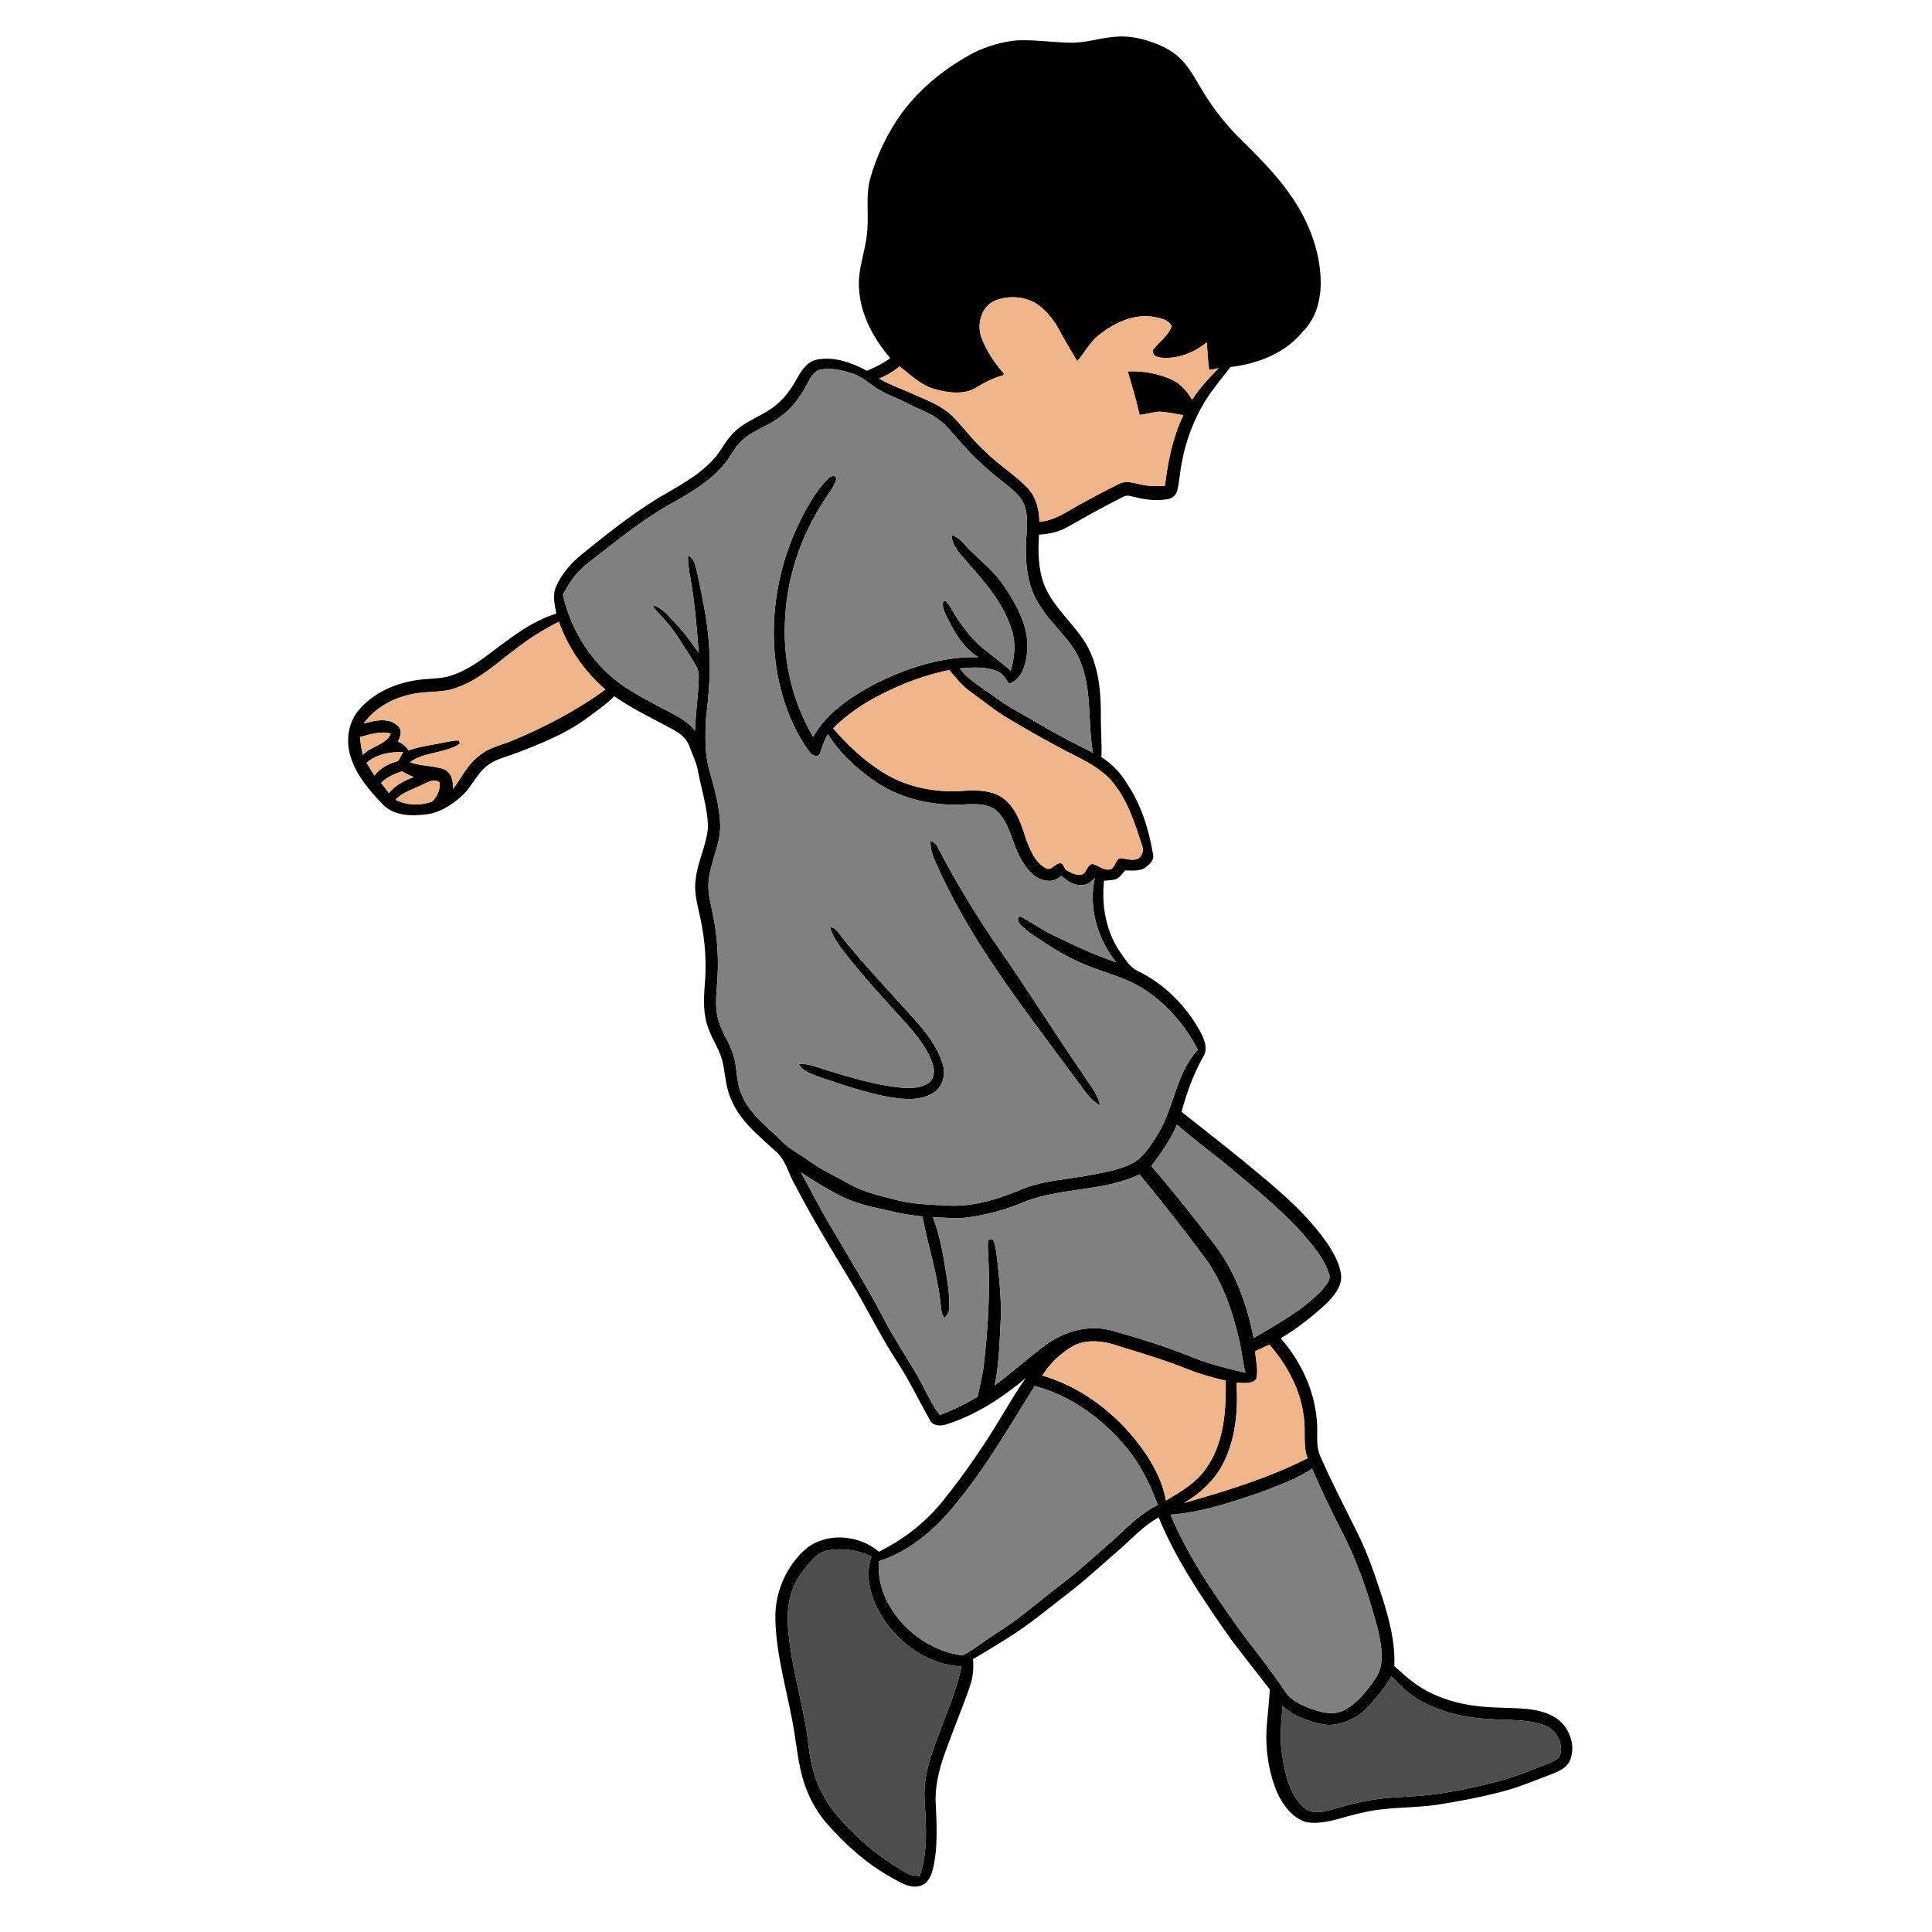 <?xml version="1.0" encoding="UTF-8" ?>
<!DOCTYPE svg PUBLIC "-//W3C//DTD SVG 1.1//EN" "http://www.w3.org/Graphics/SVG/1.1/DTD/svg11.dtd">
<svg width="1000pt" height="1000pt" viewBox="0 0 1000 1000" version="1.1" xmlns="http://www.w3.org/2000/svg">
    <g id="#020202ff">
        <path fill="#020202" opacity="1.00"
            d=" M 553.98 22.11 C 561.79 22.28 569.28 19.63 577.02 19.05 C 584.37 18.28 591.73 20.01 598.54 22.67 C 603.67 24.66 608.56 27.56 612.27 31.68 C 616.68 36.54 619.55 42.51 623.06 48.01 C 628.49 56.94 635.07 65.16 642.54 72.48 C 651.13 80.93 659.72 89.48 666.77 99.30 C 676.48 112.54 683.14 128.46 683.59 145.02 C 683.84 154.50 681.39 164.60 674.47 171.46 C 665.41 182.79 650.95 188.36 636.88 189.96 C 632.41 195.79 627.65 201.42 623.73 207.64 C 617.90 217.29 613.82 227.99 611.76 239.08 C 610.71 243.90 610.54 248.88 609.41 253.69 C 608.92 256.03 606.98 257.92 604.62 258.31 C 599.02 259.37 593.22 258.76 587.74 257.34 C 585.62 256.96 583.29 255.90 581.28 257.20 C 571.58 262.04 562.12 267.37 552.67 272.69 C 548.15 275.33 542.97 276.43 537.79 276.72 C 537.22 285.38 537.34 294.35 540.41 302.58 C 545.15 314.34 555.46 322.38 561.97 333.00 C 568.58 344.11 569.84 357.38 569.81 370.05 C 569.69 377.33 570.41 384.59 570.09 391.87 C 575.51 395.35 580.09 400.04 583.35 405.61 C 590.68 416.42 594.58 429.18 596.77 441.95 C 597.65 445.29 594.76 447.74 592.29 449.36 C 589.29 451.10 585.66 450.51 582.36 450.52 C 580.80 452.27 579.46 454.56 577.06 455.23 C 575.21 455.66 573.32 455.72 571.45 455.86 C 570.09 468.47 572.35 481.75 579.50 492.41 C 582.10 496.05 584.47 500.28 588.58 502.42 C 602.87 509.25 614.49 521.13 621.85 535.07 C 623.55 538.62 625.21 543.15 622.86 546.81 C 617.76 555.78 614.27 565.55 611.57 575.48 C 625.10 586.24 638.81 596.76 652.01 607.94 C 665.12 618.77 678.03 630.26 687.60 644.45 C 690.78 649.47 693.89 654.93 694.23 661.01 C 694.05 666.48 690.32 670.95 686.62 674.64 C 679.32 681.41 671.45 687.59 662.89 692.70 C 673.19 704.43 680.23 719.23 681.55 734.88 C 682.38 741.28 680.63 748.10 683.57 754.14 C 689.60 767.93 696.63 781.26 703.26 794.77 C 708.34 805.20 711.98 816.23 715.60 827.23 C 719.16 838.58 722.26 850.34 721.67 862.34 C 727.66 867.81 733.84 873.33 741.35 876.64 C 751.84 881.60 763.47 883.56 775.01 883.80 C 785.10 884.39 796.03 883.53 805.03 888.99 C 811.98 893.41 815.85 902.95 812.76 910.79 C 811.26 914.87 807.07 916.76 803.31 918.22 C 795.20 921.25 787.22 924.68 778.85 926.97 C 767.72 929.96 756.39 932.15 745.02 933.96 C 731.62 936.11 717.84 935.03 704.61 938.38 C 695.15 940.24 685.85 944.80 676.02 943.12 C 668.68 940.87 663.84 934.03 660.84 927.32 C 656.19 915.88 654.61 903.24 655.87 890.98 C 656.39 885.50 656.85 880.01 657.28 874.53 C 649.41 864.15 641.05 854.14 633.58 843.46 C 620.86 825.00 608.24 806.23 599.72 785.38 C 592.30 789.49 586.47 795.72 580.24 801.35 C 571.25 809.00 562.70 817.15 553.32 824.33 C 542.56 832.61 532.14 841.42 520.53 848.52 C 514.89 851.94 509.36 855.53 503.59 858.74 C 504.14 863.56 503.57 868.44 501.95 873.02 C 498.44 883.33 494.16 893.37 490.48 903.63 C 486.97 912.66 484.12 922.20 484.27 931.99 C 484.79 943.90 485.65 956.06 482.78 967.76 C 481.91 971.29 479.91 975.29 476.05 976.17 C 470.65 977.61 465.80 974.16 461.29 971.74 C 448.38 964.57 437.32 954.52 427.63 943.47 C 420.99 935.66 416.53 926.08 414.38 916.09 C 412.44 907.48 411.71 898.66 409.97 890.01 C 406.71 872.76 401.66 855.66 401.33 838.00 C 401.00 824.20 406.94 810.38 417.46 801.41 C 428.27 792.90 444.72 794.47 454.94 803.16 C 467.60 796.87 479.07 788.04 487.93 776.97 C 499.88 762.24 510.48 746.48 520.15 730.18 C 523.63 724.48 527.02 718.72 530.93 713.30 C 518.64 723.58 504.94 732.53 489.56 737.35 C 486.61 738.29 482.64 738.06 481.22 734.83 C 475.53 724.78 470.57 714.30 464.23 704.62 C 455.04 690.54 447.90 675.25 438.96 661.03 C 429.68 645.53 420.23 630.13 411.92 614.09 C 408.27 608.26 407.05 600.90 401.79 596.15 C 393.12 588.19 383.29 580.57 378.60 569.42 C 375.81 563.54 375.48 556.97 374.26 550.68 C 373.01 544.04 368.81 538.54 366.64 532.24 C 363.93 525.16 364.19 517.42 364.77 510.00 C 365.78 498.60 365.02 487.05 362.62 475.86 C 361.23 468.99 359.00 462.04 360.11 454.96 C 361.12 445.70 365.82 437.25 366.47 427.95 C 366.18 418.25 363.17 408.92 361.34 399.45 C 360.61 394.78 358.37 390.58 356.81 386.18 C 355.44 382.21 351.92 379.53 348.36 377.60 C 338.14 372.03 327.53 367.08 317.96 360.40 C 313.44 364.80 308.27 368.44 303.18 372.14 C 292.21 380.12 279.46 385.10 266.88 389.91 C 261.95 391.82 256.53 392.86 252.31 396.23 C 246.51 400.56 244.01 407.80 238.54 412.44 C 233.53 416.73 227.73 420.59 221.05 421.46 C 213.33 422.48 204.34 422.45 198.39 416.64 C 191.36 409.34 184.41 401.37 181.41 391.47 C 178.96 383.45 180.14 374.11 185.65 367.59 C 192.36 359.70 202.06 354.73 212.12 352.69 C 218.11 351.25 224.33 351.57 230.37 350.52 C 239.43 348.48 247.22 343.08 254.46 337.50 C 264.87 329.76 275.33 321.42 287.95 317.62 C 287.14 313.07 285.84 308.15 287.77 303.71 C 290.63 297.11 295.48 291.53 301.02 287.02 C 313.81 276.68 326.68 266.35 340.74 257.77 C 350.62 251.91 361.14 246.57 369.03 238.02 C 373.35 233.56 375.66 227.52 380.36 223.38 C 386.17 217.71 394.26 215.47 400.57 210.49 C 406.04 206.55 409.82 200.83 413.05 195.02 C 415.19 191.05 418.26 186.98 422.97 186.11 C 431.94 184.39 440.89 187.74 448.71 191.89 C 452.95 190.14 457.11 188.14 460.80 185.37 C 452.29 175.38 445.52 163.28 444.69 149.94 C 443.70 139.72 448.05 130.10 448.82 120.04 C 449.84 110.67 447.86 101.04 450.57 91.86 C 454.03 79.76 459.68 68.28 467.07 58.10 C 476.86 45.09 489.87 34.74 504.22 27.16 C 511.06 23.93 518.44 21.67 525.99 20.92 C 535.34 20.44 544.64 21.93 553.98 22.11 M 514.69 155.76 C 507.65 159.01 505.50 168.19 508.08 175.04 C 510.75 181.78 514.82 187.93 519.60 193.36 C 519.55 193.58 519.44 194.01 519.39 194.23 C 514.42 195.49 509.88 197.79 505.55 200.47 C 498.88 204.62 490.62 203.28 483.46 201.33 C 476.48 199.25 471.27 193.95 465.61 189.66 C 462.41 192.27 458.86 194.41 455.02 195.94 C 461.31 199.68 468.35 201.80 474.90 205.01 C 481.89 207.88 489.06 211.05 494.30 216.70 C 499.60 222.39 504.30 228.64 510.11 233.85 C 517.02 240.70 525.44 245.83 532.18 252.87 C 536.37 257.53 537.92 263.94 537.99 270.07 C 545.88 269.58 552.29 264.67 559.01 261.06 C 565.75 257.35 572.54 253.70 579.47 250.34 C 582.92 248.63 586.73 250.00 590.25 250.70 C 594.40 251.73 598.71 251.68 602.96 251.46 C 604.47 238.92 606.99 226.33 612.52 214.88 C 608.36 214.22 604.22 213.26 600.01 213.06 C 596.59 213.39 593.27 214.32 589.87 214.75 C 588.11 207.15 586.00 199.65 583.68 192.21 C 591.49 191.92 599.46 193.25 606.58 196.54 C 611.17 198.64 614.50 202.59 616.99 206.87 C 620.93 200.92 625.74 195.63 630.77 190.59 C 629.14 190.93 627.49 191.21 625.86 191.53 C 625.24 186.77 624.94 181.97 624.63 177.18 C 618.08 182.56 609.51 185.98 600.95 185.10 C 598.81 185.03 596.03 183.64 596.78 181.07 C 599.92 176.95 604.67 173.96 606.42 168.85 C 604.90 165.37 600.37 164.63 597.00 163.98 C 586.58 162.34 576.53 167.25 568.59 173.57 C 563.99 177.23 561.36 182.62 557.56 187.00 C 554.78 181.97 551.56 177.18 548.94 172.06 C 546.51 167.39 543.45 162.99 539.48 159.49 C 532.95 153.46 522.71 152.31 514.69 155.76 M 424.30 191.41 C 420.64 192.48 419.20 196.41 417.42 199.39 C 413.99 205.95 409.35 212.01 403.17 216.21 C 397.17 220.74 389.57 222.77 384.05 228.01 C 379.96 231.74 377.86 237.05 374.15 241.11 C 367.58 248.85 358.76 254.14 350.07 259.16 C 336.81 266.36 324.67 275.42 312.89 284.80 C 307.70 288.93 302.05 292.66 297.79 297.82 C 295.23 300.86 293.22 304.32 291.34 307.81 C 295.08 324.40 304.14 339.82 317.14 350.84 C 324.59 357.16 333.39 361.54 341.94 366.16 C 348.22 369.58 355.23 372.36 359.75 378.19 C 359.91 368.76 361.65 359.43 361.68 349.98 C 361.85 346.31 359.45 343.29 357.67 340.29 C 353.60 334.12 350.00 327.58 345.08 322.01 C 342.57 319.08 339.78 316.39 337.49 313.27 C 342.53 314.23 345.68 318.52 349.06 321.96 C 353.76 326.89 357.87 332.35 361.65 338.02 C 360.71 325.02 359.63 312.00 357.34 299.16 C 356.66 295.31 356.00 291.43 356.13 287.51 C 359.72 289.20 360.06 293.49 360.98 296.87 C 363.40 308.83 366.12 320.78 366.94 332.98 C 368.11 346.19 366.88 359.45 365.36 372.58 C 365.04 381.30 364.72 390.23 367.18 398.71 C 369.76 407.97 372.46 417.35 372.80 427.02 C 372.96 437.74 366.96 447.38 366.66 458.04 C 366.54 463.47 368.15 468.72 369.11 474.01 C 371.51 485.82 372.16 497.97 371.10 509.97 C 370.67 515.81 370.18 521.80 371.67 527.54 C 373.39 534.14 377.74 539.64 379.63 546.17 C 381.75 552.97 380.91 560.46 384.07 566.98 C 388.19 576.82 397.11 583.23 404.47 590.49 C 408.62 594.89 414.17 597.48 418.98 601.03 C 425.12 605.49 432.08 608.60 438.66 612.32 C 446.42 616.98 455.40 618.83 464.05 621.14 C 472.20 623.25 480.63 623.53 489.00 623.90 C 502.47 625.03 515.76 621.05 528.06 615.91 C 540.08 610.71 553.38 610.53 566.04 607.90 C 572.84 606.45 579.91 605.43 586.11 602.10 C 591.71 599.15 595.10 593.54 598.45 588.41 C 607.69 574.37 608.30 556.02 619.98 543.37 C 613.34 530.34 603.30 518.93 590.86 511.18 C 583.54 506.87 575.36 504.37 567.41 501.54 C 558.28 498.32 549.61 493.87 541.59 488.48 C 537.02 485.41 532.07 482.73 528.23 478.72 C 526.93 477.50 525.80 473.34 528.90 474.71 C 534.12 477.57 538.99 481.10 544.39 483.68 C 555.28 488.96 566.18 494.27 577.72 498.03 C 568.06 485.99 563.20 469.59 566.72 454.36 C 565.13 455.96 563.44 457.76 561.06 457.99 C 556.62 458.85 552.58 456.30 549.51 453.37 C 547.55 454.62 545.49 456.13 543.03 455.92 C 536.76 456.00 532.13 450.78 529.14 445.83 C 524.05 437.79 523.31 427.45 516.63 420.36 C 511.74 415.53 504.26 416.10 497.95 416.43 C 481.18 417.20 463.90 412.81 450.37 402.66 C 441.88 396.43 434.09 389.04 428.57 379.99 C 426.55 383.18 425.55 386.82 424.27 390.33 C 422.68 392.33 420.07 390.75 418.96 389.09 C 414.93 383.84 411.87 377.90 409.20 371.87 C 395.96 340.31 398.43 303.46 412.67 272.68 C 416.82 263.95 421.43 255.19 428.20 248.18 C 429.38 246.74 432.68 245.02 432.86 248.08 C 431.78 252.10 428.82 255.26 426.76 258.80 C 414.35 277.47 407.05 299.55 406.29 321.97 C 405.30 342.65 410.38 363.57 420.90 381.42 C 427.94 368.79 440.51 360.58 452.96 353.94 C 469.49 345.64 487.80 339.66 506.48 340.17 C 498.29 335.30 493.70 326.64 489.61 318.39 C 488.96 316.97 488.34 315.52 488.08 313.98 C 487.93 312.69 487.88 310.45 489.80 311.32 C 492.45 314.42 494.05 318.26 496.44 321.56 C 500.43 327.13 504.72 332.66 510.29 336.76 C 514.58 340.19 518.95 343.54 523.17 347.05 C 525.18 340.30 525.90 332.96 523.70 326.17 C 519.53 312.60 510.12 301.59 500.83 291.19 C 497.33 286.98 492.81 282.87 492.54 277.01 C 497.05 278.14 499.42 282.44 502.66 285.38 C 508.61 291.14 515.13 296.43 519.74 303.42 C 526.62 313.55 533.10 325.41 531.57 338.09 C 530.94 344.35 528.81 351.53 522.33 353.98 C 520.65 351.63 519.29 348.73 516.47 347.56 C 510.27 344.86 503.30 345.43 496.73 345.97 C 501.75 352.56 509.23 356.37 515.69 361.31 C 522.72 366.52 530.63 370.34 538.10 374.86 C 547.10 380.17 556.40 384.94 565.73 389.65 C 562.91 374.10 565.34 357.65 559.33 342.73 C 554.95 331.28 544.56 323.87 538.35 313.59 C 532.23 304.71 530.80 293.56 531.02 283.03 C 531.07 275.94 532.72 268.54 530.25 261.68 C 528.44 256.35 523.54 253.13 519.46 249.64 C 511.55 243.61 504.20 236.84 497.61 229.39 C 493.68 225.02 490.17 220.12 485.29 216.74 C 480.42 213.24 474.63 211.47 469.40 208.63 C 464.78 206.13 459.68 204.61 455.21 201.82 C 450.34 199.06 446.30 194.80 440.81 193.19 C 435.54 191.50 429.81 190.17 424.30 191.41 M 266.36 336.31 C 257.11 343.21 248.52 351.47 237.47 355.49 C 230.33 358.71 222.32 357.61 214.78 358.97 C 204.48 360.75 194.38 365.85 188.23 374.52 C 193.95 372.92 201.34 371.09 206.07 375.88 C 208.48 378.09 207.13 381.38 205.97 383.85 C 208.26 384.77 210.10 386.39 211.51 388.39 C 217.44 386.29 223.71 385.60 229.83 384.32 C 232.36 383.85 234.90 383.26 237.49 383.28 C 237.63 383.70 237.91 384.53 238.06 384.95 C 230.20 390.10 219.74 388.96 212.17 394.53 C 217.85 396.65 224.13 396.12 229.80 398.18 C 233.85 399.81 234.54 404.46 234.58 408.30 C 238.92 402.47 242.06 395.53 248.06 391.12 C 252.37 387.47 257.90 386.01 263.12 384.17 C 280.81 376.97 297.88 368.13 313.38 356.91 C 302.45 347.57 294.07 335.37 289.28 321.83 C 281.17 325.86 273.53 330.78 266.36 336.31 M 468.13 353.89 C 454.68 359.44 441.55 366.55 431.25 377.00 C 438.60 385.60 446.98 393.39 456.54 399.50 C 467.87 406.81 481.59 409.85 494.96 409.55 C 502.83 409.12 511.39 408.19 518.42 412.59 C 525.63 417.40 528.47 426.07 530.95 433.94 C 533.11 439.73 535.65 446.41 541.44 449.44 C 544.70 451.00 546.55 445.61 549.76 447.07 C 550.43 448.02 551.03 449.03 551.55 450.10 C 554.19 451.77 557.39 453.56 560.60 452.45 C 562.42 450.96 562.79 447.94 565.19 447.16 C 568.30 447.61 570.75 450.46 574.06 450.09 C 577.17 449.85 576.97 445.63 579.35 444.29 C 582.66 444.15 586.11 445.99 589.32 444.31 C 590.88 442.92 592.14 440.59 591.39 438.48 C 587.40 426.14 583.52 413.22 574.62 403.39 C 568.25 396.57 559.54 392.82 551.43 388.55 C 540.81 382.97 530.37 377.07 520.13 370.84 C 513.97 367.13 508.51 362.42 502.64 358.30 C 498.22 355.17 494.80 350.93 491.34 346.82 C 483.39 348.42 475.63 350.84 468.13 353.89 M 186.34 381.45 C 186.59 384.59 187.08 387.71 187.80 390.78 C 191.99 386.08 199.51 385.82 202.30 379.73 C 196.92 378.17 191.54 380.18 186.34 381.45 M 189.76 394.79 C 191.06 397.03 192.41 399.25 193.80 401.45 C 196.82 397.48 201.30 395.09 206.07 393.92 C 206.91 392.38 207.76 390.85 208.65 389.35 C 201.95 388.99 194.98 390.34 189.76 394.79 M 197.25 405.25 C 198.61 406.99 199.95 408.75 201.33 410.48 C 204.61 406.43 209.30 404.00 214.11 402.23 C 212.00 401.37 209.96 400.37 208.00 399.24 C 204.07 400.55 200.20 402.24 197.25 405.25 M 219.62 405.63 C 214.66 408.42 208.71 409.63 204.70 413.93 C 210.52 416.98 217.74 417.09 223.82 414.84 C 226.26 412.23 228.12 408.54 227.45 404.87 C 225.03 403.15 221.98 404.49 219.62 405.63 M 609.19 582.15 C 605.88 589.94 600.98 596.86 595.92 603.56 C 607.17 616.53 617.85 630.02 628.26 643.67 C 639.29 657.84 645.45 675.12 648.90 692.58 C 661.18 685.30 674.02 678.36 684.03 667.98 C 685.85 665.42 689.28 662.74 687.87 659.25 C 685.17 650.83 679.02 644.16 673.41 637.54 C 660.44 623.40 645.21 611.63 630.55 599.33 C 623.28 593.78 616.11 588.12 609.19 582.15 M 414.58 606.85 C 420.00 616.61 424.91 626.65 430.80 636.15 C 439.46 651.17 448.73 665.85 456.72 681.26 C 461.91 691.21 468.00 700.64 473.79 710.25 C 478.21 717.53 481.22 725.65 486.46 732.41 C 493.24 729.87 499.73 726.61 506.00 723.02 C 507.06 718.07 508.20 713.14 509.03 708.15 C 511.35 688.56 512.58 668.82 511.48 649.11 C 511.47 646.53 510.85 643.81 511.90 641.35 C 512.42 641.42 513.47 641.55 513.99 641.61 C 515.50 644.89 515.65 648.57 516.18 652.09 C 517.40 663.33 518.59 674.66 517.84 685.98 C 517.29 696.37 517.07 706.86 514.80 717.06 C 523.87 710.49 532.11 702.87 541.12 696.22 C 550.93 688.96 563.96 685.29 575.91 688.85 C 590.42 692.86 604.81 697.45 618.76 703.13 C 627.14 706.39 635.89 708.48 644.63 710.52 C 643.35 705.37 642.78 700.09 641.72 694.90 C 638.16 679.25 633.01 663.58 623.30 650.59 C 612.56 636.02 601.24 621.89 589.81 607.86 C 570.38 617.19 547.62 614.35 527.97 623.00 C 519.35 626.48 510.28 628.83 501.09 630.11 C 495.04 630.97 488.93 630.23 482.87 629.98 C 485.77 637.69 487.58 645.76 488.88 653.88 C 490.12 661.53 491.57 669.23 491.33 677.00 C 491.45 679.08 490.10 680.71 488.87 682.21 C 486.63 679.31 487.16 675.51 486.51 672.12 C 484.75 657.69 480.09 643.85 477.45 629.61 C 471.90 629.09 466.38 628.22 460.98 626.86 C 451.85 624.87 442.54 622.98 434.19 618.60 C 427.44 615.06 420.94 611.05 414.58 606.85 M 556.26 696.24 C 549.46 699.98 543.66 705.40 539.51 711.97 C 556.97 717.11 572.53 727.88 584.54 741.46 C 593.28 751.59 601.05 763.28 603.50 776.67 C 610.89 772.27 618.63 767.84 623.75 760.71 C 633.56 747.62 634.66 730.40 634.44 714.64 C 627.70 713.07 621.02 711.20 614.58 708.66 C 602.55 703.76 590.04 700.19 577.67 696.29 C 570.79 693.97 563.05 693.22 556.26 696.24 M 649.74 699.36 C 649.80 704.19 651.61 709.21 650.15 713.94 C 647.60 716.65 643.32 715.65 639.99 715.79 C 640.89 729.57 639.69 744.03 633.55 756.60 C 629.12 765.72 621.53 772.94 612.81 777.95 C 634.62 771.73 656.53 765.09 676.79 754.75 C 674.19 747.82 676.03 740.36 674.79 733.22 C 673.17 719.22 666.13 706.49 657.03 695.96 C 654.62 697.15 652.19 698.27 649.74 699.36 M 497.26 775.17 C 486.35 789.52 472.33 802.50 454.85 808.09 C 454.36 815.75 456.13 823.47 459.85 830.19 C 467.67 844.32 482.16 854.81 498.31 856.86 C 504.58 853.51 510.05 848.88 516.09 845.14 C 527.46 838.07 537.45 829.11 548.06 821.01 C 558.64 813.02 568.33 803.95 578.31 795.25 C 584.70 789.10 591.29 782.96 599.29 778.96 C 595.13 767.85 589.82 757.02 581.98 748.01 C 569.83 733.72 553.88 722.26 535.60 717.39 C 523.23 736.91 511.82 757.13 497.26 775.17 M 651.75 772.70 C 636.83 777.72 621.66 782.88 605.84 783.99 C 614.63 804.99 627.59 823.89 640.73 842.36 C 648.88 853.52 657.73 864.19 665.32 875.76 C 668.56 880.39 673.99 882.80 679.17 884.61 C 684.44 886.52 690.65 887.98 695.86 885.08 C 702.69 881.48 707.58 875.14 711.86 868.88 C 717.01 861.58 715.00 852.14 713.35 844.03 C 708.56 825.62 702.39 807.42 693.46 790.58 C 688.37 780.60 683.56 770.48 679.11 760.21 C 670.74 765.83 661.08 769.08 651.75 772.70 M 428.42 802.49 C 422.04 803.81 418.36 809.74 414.60 814.49 C 407.62 823.74 406.89 835.98 408.33 847.08 C 410.37 866.23 416.44 884.66 418.54 903.80 C 419.50 912.57 421.71 921.29 426.02 929.05 C 430.09 936.90 436.31 943.31 442.55 949.47 C 450.48 957.39 459.68 963.95 469.37 969.54 C 471.38 970.77 473.78 970.78 476.06 971.04 C 480.38 958.48 479.38 944.99 478.57 931.97 C 478.06 924.91 479.32 917.87 481.25 911.10 C 486.16 894.73 494.15 879.36 497.68 862.56 C 480.63 861.76 465.23 850.88 456.43 836.62 C 450.82 827.55 447.38 816.15 451.06 805.71 C 444.12 802.25 436.04 801.11 428.42 802.49 M 720.17 867.67 C 718.05 871.28 715.71 874.78 712.95 877.94 C 709.07 882.39 705.32 887.35 699.71 889.71 C 694.82 892.27 689.17 893.57 683.71 892.32 C 676.53 890.68 669.12 888.22 663.84 882.84 C 663.24 891.38 662.19 900.01 663.65 908.53 C 665.18 918.07 667.27 928.47 674.63 935.36 C 678.39 939.10 684.21 938.05 688.81 936.75 C 696.75 934.45 704.77 932.29 712.99 931.21 C 722.98 929.85 733.11 930.09 743.09 928.65 C 754.16 927.05 765.11 924.75 775.91 921.86 C 784.72 919.48 793.17 915.98 801.66 912.69 C 804.01 911.62 807.01 910.58 807.70 907.77 C 809.14 901.56 804.97 894.81 798.98 892.87 C 790.02 889.64 780.31 890.53 770.97 889.77 C 758.92 889.27 746.85 886.53 736.17 880.81 C 730.01 877.54 724.85 872.76 720.17 867.67 Z" />
        <path fill="#020202" opacity="1.00"
            d=" M 481.65 435.16 C 483.27 435.87 484.74 436.89 485.41 438.61 C 494.92 456.96 505.71 474.62 517.47 491.61 C 532.00 512.50 545.48 534.09 559.90 555.06 C 563.23 560.65 568.18 565.59 569.35 572.23 C 564.13 569.30 561.10 564.00 557.52 559.44 C 532.22 524.89 505.08 491.14 486.89 452.09 C 484.55 446.67 481.31 441.28 481.65 435.16 Z" />
        <path fill="#020202" opacity="1.00"
            d=" M 429.57 479.67 C 430.85 480.17 432.35 480.52 433.17 481.75 C 446.45 499.01 461.84 514.48 476.16 530.85 C 481.15 536.85 485.85 543.43 488.03 551.02 C 489.66 556.40 487.84 562.87 482.84 565.80 C 475.98 569.97 467.50 569.04 459.94 567.77 C 448.31 565.62 437.06 561.83 425.89 558.06 C 421.41 556.25 415.98 555.22 413.37 550.70 C 418.72 550.35 423.64 552.72 428.67 554.17 C 441.22 557.95 453.89 561.81 467.01 563.02 C 471.59 563.30 476.67 563.28 480.59 560.55 C 483.85 558.21 483.88 553.59 482.57 550.16 C 479.65 541.97 473.93 535.19 468.21 528.80 C 457.54 517.11 446.82 505.44 437.09 492.94 C 434.01 488.89 430.87 484.68 429.57 479.67 Z" />
    </g>
    <g id="#f0b58bff">
        <path fill="#f0b58b" opacity="1.00"
            d=" M 514.69 155.76 C 522.71 152.31 532.95 153.46 539.48 159.49 C 543.45 162.99 546.51 167.39 548.94 172.06 C 551.56 177.18 554.78 181.97 557.56 187.00 C 561.36 182.62 563.99 177.23 568.59 173.57 C 576.53 167.25 586.58 162.34 597.00 163.98 C 600.37 164.63 604.90 165.37 606.42 168.85 C 604.67 173.96 599.92 176.95 596.78 181.07 C 596.03 183.64 598.81 185.03 600.95 185.10 C 609.51 185.98 618.08 182.56 624.63 177.18 C 624.94 181.97 625.24 186.77 625.86 191.53 C 627.49 191.21 629.14 190.93 630.77 190.59 C 625.74 195.63 620.93 200.92 616.99 206.87 C 614.50 202.59 611.17 198.64 606.58 196.54 C 599.46 193.25 591.49 191.92 583.68 192.21 C 586.00 199.65 588.11 207.15 589.87 214.75 C 593.27 214.32 596.59 213.39 600.01 213.06 C 604.22 213.26 608.36 214.22 612.52 214.88 C 606.99 226.33 604.47 238.92 602.96 251.46 C 598.71 251.68 594.40 251.73 590.25 250.70 C 586.73 250.00 582.92 248.63 579.47 250.34 C 572.54 253.70 565.75 257.35 559.01 261.06 C 552.29 264.67 545.88 269.58 537.99 270.07 C 537.92 263.94 536.37 257.53 532.18 252.87 C 525.44 245.83 517.02 240.70 510.11 233.85 C 504.30 228.64 499.60 222.39 494.30 216.70 C 489.06 211.05 481.89 207.88 474.90 205.01 C 468.35 201.80 461.31 199.68 455.02 195.94 C 458.86 194.41 462.41 192.27 465.61 189.66 C 471.27 193.95 476.48 199.25 483.46 201.33 C 490.62 203.28 498.88 204.62 505.55 200.47 C 509.88 197.79 514.42 195.49 519.39 194.23 C 519.44 194.01 519.55 193.58 519.60 193.36 C 514.82 187.93 510.75 181.78 508.08 175.04 C 505.50 168.19 507.65 159.01 514.69 155.76 Z" />
        <path fill="#f0b58b" opacity="1.00"
            d=" M 266.36 336.31 C 273.53 330.78 281.17 325.86 289.28 321.83 C 294.07 335.37 302.45 347.57 313.38 356.91 C 297.88 368.13 280.81 376.97 263.12 384.17 C 257.90 386.01 252.37 387.47 248.06 391.12 C 242.06 395.53 238.92 402.47 234.58 408.30 C 234.54 404.46 233.85 399.81 229.80 398.18 C 224.13 396.12 217.85 396.65 212.17 394.53 C 219.74 388.96 230.20 390.10 238.06 384.95 C 237.91 384.53 237.63 383.70 237.49 383.28 C 234.90 383.26 232.36 383.85 229.83 384.32 C 223.71 385.60 217.44 386.29 211.51 388.39 C 210.10 386.39 208.26 384.77 205.97 383.85 C 207.13 381.38 208.48 378.09 206.07 375.88 C 201.34 371.09 193.95 372.92 188.23 374.52 C 194.38 365.85 204.48 360.75 214.78 358.97 C 222.32 357.61 230.33 358.71 237.47 355.49 C 248.52 351.47 257.11 343.21 266.36 336.31 Z" />
        <path fill="#f0b58b" opacity="1.00"
            d=" M 468.13 353.89 C 475.63 350.84 483.39 348.42 491.34 346.82 C 494.80 350.93 498.22 355.17 502.64 358.30 C 508.51 362.42 513.97 367.13 520.13 370.84 C 530.37 377.07 540.81 382.97 551.43 388.55 C 559.54 392.82 568.25 396.57 574.62 403.39 C 583.52 413.22 587.40 426.14 591.39 438.48 C 592.14 440.59 590.88 442.92 589.32 444.31 C 586.11 445.99 582.66 444.15 579.35 444.29 C 576.97 445.63 577.17 449.85 574.06 450.09 C 570.75 450.46 568.30 447.61 565.19 447.16 C 562.79 447.94 562.42 450.96 560.60 452.45 C 557.39 453.56 554.19 451.77 551.55 450.10 C 551.03 449.03 550.43 448.02 549.76 447.07 C 546.55 445.61 544.70 451.00 541.44 449.44 C 535.65 446.41 533.11 439.73 530.95 433.94 C 528.47 426.07 525.63 417.40 518.42 412.59 C 511.39 408.19 502.83 409.12 494.96 409.55 C 481.59 409.85 467.87 406.81 456.54 399.50 C 446.98 393.39 438.60 385.60 431.25 377.00 C 441.55 366.55 454.68 359.44 468.13 353.89 Z" />
        <path fill="#f0b58b" opacity="1.00"
            d=" M 186.34 381.45 C 191.54 380.18 196.92 378.17 202.30 379.73 C 199.51 385.82 191.99 386.08 187.80 390.78 C 187.08 387.71 186.59 384.59 186.34 381.45 Z" />
        <path fill="#f0b58b" opacity="1.00"
            d=" M 189.76 394.79 C 194.98 390.34 201.95 388.99 208.65 389.35 C 207.76 390.85 206.91 392.38 206.07 393.92 C 201.30 395.09 196.82 397.48 193.80 401.45 C 192.41 399.25 191.06 397.03 189.76 394.79 Z" />
        <path fill="#f0b58b" opacity="1.00"
            d=" M 197.25 405.25 C 200.20 402.24 204.07 400.55 208.00 399.24 C 209.96 400.37 212.00 401.37 214.11 402.23 C 209.30 404.00 204.61 406.43 201.33 410.48 C 199.95 408.75 198.61 406.99 197.25 405.25 Z" />
        <path fill="#f0b58b" opacity="1.00"
            d=" M 219.62 405.63 C 221.98 404.49 225.03 403.15 227.45 404.87 C 228.12 408.54 226.26 412.23 223.82 414.84 C 217.74 417.09 210.52 416.98 204.70 413.93 C 208.71 409.63 214.66 408.42 219.62 405.63 Z" />
        <path fill="#f0b58b" opacity="1.00"
            d=" M 556.26 696.24 C 563.05 693.22 570.79 693.97 577.67 696.29 C 590.04 700.19 602.55 703.76 614.58 708.66 C 621.02 711.20 627.70 713.07 634.44 714.64 C 634.66 730.40 633.56 747.62 623.75 760.71 C 618.63 767.84 610.89 772.27 603.50 776.67 C 601.05 763.28 593.28 751.59 584.54 741.46 C 572.53 727.88 556.97 717.11 539.51 711.97 C 543.66 705.40 549.46 699.98 556.26 696.24 Z" />
        <path fill="#f0b58b" opacity="1.00"
            d=" M 649.74 699.36 C 652.19 698.27 654.62 697.15 657.03 695.96 C 666.13 706.49 673.17 719.22 674.79 733.22 C 676.03 740.36 674.19 747.82 676.79 754.75 C 656.53 765.09 634.62 771.73 612.81 777.95 C 621.53 772.94 629.12 765.72 633.55 756.60 C 639.69 744.03 640.89 729.57 639.99 715.79 C 643.32 715.65 647.60 716.65 650.15 713.94 C 651.61 709.21 649.80 704.19 649.74 699.36 Z" />
    </g>
    <g id="#f11b27ff">
        <path fill="grey" opacity="1.00"
            d=" M 424.30 191.41 C 429.81 190.17 435.54 191.50 440.81 193.19 C 446.30 194.80 450.34 199.06 455.21 201.82 C 459.68 204.61 464.78 206.13 469.40 208.63 C 474.63 211.47 480.42 213.24 485.29 216.74 C 490.17 220.12 493.68 225.02 497.61 229.39 C 504.20 236.84 511.55 243.61 519.46 249.64 C 523.54 253.13 528.44 256.35 530.25 261.68 C 532.72 268.54 531.07 275.94 531.02 283.03 C 530.80 293.56 532.23 304.71 538.35 313.59 C 544.56 323.87 554.95 331.28 559.33 342.73 C 565.34 357.65 562.91 374.10 565.73 389.65 C 556.40 384.94 547.10 380.17 538.10 374.86 C 530.63 370.34 522.72 366.52 515.69 361.31 C 509.23 356.37 501.75 352.56 496.73 345.97 C 503.30 345.43 510.27 344.86 516.47 347.56 C 519.29 348.73 520.65 351.63 522.33 353.98 C 528.81 351.53 530.94 344.35 531.57 338.09 C 533.10 325.41 526.62 313.55 519.74 303.42 C 515.13 296.43 508.61 291.14 502.66 285.38 C 499.42 282.44 497.05 278.14 492.54 277.01 C 492.81 282.87 497.33 286.98 500.83 291.19 C 510.12 301.59 519.53 312.60 523.70 326.17 C 525.90 332.96 525.18 340.30 523.17 347.05 C 518.95 343.54 514.58 340.19 510.29 336.76 C 504.72 332.66 500.43 327.13 496.44 321.56 C 494.05 318.26 492.45 314.42 489.80 311.32 C 487.88 310.45 487.93 312.69 488.08 313.98 C 488.34 315.52 488.96 316.97 489.61 318.39 C 493.70 326.64 498.29 335.30 506.48 340.17 C 487.80 339.66 469.49 345.64 452.96 353.94 C 440.51 360.58 427.94 368.79 420.90 381.42 C 410.38 363.57 405.30 342.65 406.29 321.97 C 407.05 299.55 414.35 277.47 426.76 258.80 C 428.82 255.26 431.78 252.10 432.86 248.08 C 432.68 245.02 429.38 246.74 428.20 248.18 C 421.43 255.19 416.82 263.95 412.67 272.68 C 398.43 303.46 395.96 340.31 409.20 371.87 C 411.87 377.90 414.93 383.84 418.96 389.09 C 420.07 390.75 422.68 392.33 424.27 390.33 C 425.55 386.82 426.55 383.18 428.57 379.99 C 434.09 389.04 441.88 396.43 450.37 402.66 C 463.90 412.81 481.18 417.20 497.95 416.43 C 504.26 416.10 511.74 415.53 516.63 420.36 C 523.31 427.45 524.05 437.79 529.14 445.83 C 532.13 450.78 536.76 456.00 543.03 455.92 C 545.49 456.13 547.55 454.62 549.51 453.37 C 552.58 456.30 556.62 458.85 561.06 457.99 C 563.44 457.76 565.13 455.96 566.72 454.36 C 563.20 469.59 568.06 485.99 577.72 498.03 C 566.18 494.27 555.28 488.96 544.39 483.68 C 538.99 481.10 534.12 477.57 528.90 474.71 C 525.80 473.34 526.93 477.50 528.23 478.72 C 532.07 482.73 537.02 485.41 541.59 488.48 C 549.61 493.87 558.28 498.32 567.41 501.54 C 575.36 504.37 583.54 506.87 590.86 511.18 C 603.30 518.93 613.34 530.34 619.98 543.37 C 608.30 556.02 607.69 574.37 598.45 588.41 C 595.10 593.54 591.71 599.15 586.11 602.10 C 579.91 605.43 572.84 606.45 566.04 607.90 C 553.38 610.53 540.08 610.71 528.06 615.91 C 515.76 621.05 502.47 625.03 489.00 623.90 C 480.63 623.53 472.20 623.25 464.05 621.14 C 455.40 618.83 446.42 616.98 438.66 612.32 C 432.08 608.60 425.12 605.49 418.98 601.03 C 414.17 597.48 408.62 594.89 404.47 590.49 C 397.11 583.23 388.19 576.82 384.07 566.98 C 380.91 560.46 381.75 552.97 379.63 546.17 C 377.74 539.64 373.39 534.14 371.67 527.54 C 370.18 521.80 370.67 515.81 371.10 509.97 C 372.16 497.97 371.51 485.82 369.11 474.01 C 368.15 468.72 366.54 463.47 366.66 458.04 C 366.96 447.38 372.96 437.74 372.80 427.02 C 372.46 417.35 369.76 407.97 367.18 398.71 C 364.72 390.23 365.04 381.30 365.36 372.58 C 366.88 359.45 368.11 346.19 366.94 332.98 C 366.12 320.78 363.40 308.83 360.98 296.87 C 360.06 293.49 359.72 289.20 356.13 287.51 C 356.00 291.43 356.66 295.31 357.34 299.16 C 359.63 312.00 360.71 325.02 361.65 338.02 C 357.87 332.35 353.76 326.89 349.06 321.96 C 345.68 318.52 342.53 314.23 337.49 313.27 C 339.78 316.39 342.57 319.08 345.08 322.01 C 350.00 327.58 353.60 334.12 357.67 340.29 C 359.45 343.29 361.85 346.31 361.68 349.98 C 361.65 359.43 359.91 368.76 359.75 378.19 C 355.23 372.36 348.22 369.58 341.94 366.16 C 333.39 361.54 324.59 357.16 317.14 350.84 C 304.14 339.82 295.08 324.40 291.34 307.81 C 293.22 304.32 295.23 300.86 297.79 297.82 C 302.05 292.66 307.70 288.93 312.89 284.80 C 324.67 275.42 336.81 266.36 350.07 259.16 C 358.76 254.14 367.58 248.85 374.15 241.11 C 377.86 237.05 379.96 231.74 384.05 228.01 C 389.57 222.77 397.17 220.74 403.17 216.21 C 409.35 212.01 413.99 205.95 417.42 199.39 C 419.20 196.41 420.64 192.48 424.30 191.41 M 481.65 435.16 C 481.31 441.28 484.55 446.67 486.89 452.09 C 505.08 491.14 532.22 524.89 557.52 559.44 C 561.10 564.00 564.13 569.30 569.35 572.23 C 568.18 565.59 563.23 560.65 559.90 555.06 C 545.48 534.09 532.00 512.50 517.47 491.61 C 505.71 474.62 494.92 456.96 485.41 438.61 C 484.74 436.89 483.27 435.87 481.65 435.16 M 429.57 479.67 C 430.87 484.68 434.01 488.89 437.09 492.94 C 446.82 505.44 457.54 517.11 468.21 528.80 C 473.93 535.19 479.65 541.97 482.57 550.16 C 483.88 553.59 483.85 558.21 480.59 560.55 C 476.67 563.28 471.59 563.30 467.01 563.02 C 453.89 561.81 441.22 557.95 428.67 554.17 C 423.64 552.72 418.72 550.35 413.37 550.70 C 415.98 555.22 421.41 556.25 425.89 558.06 C 437.06 561.83 448.31 565.62 459.94 567.77 C 467.50 569.04 475.98 569.97 482.84 565.80 C 487.84 562.87 489.66 556.40 488.03 551.02 C 485.85 543.43 481.15 536.85 476.16 530.85 C 461.84 514.48 446.45 499.01 433.17 481.75 C 432.35 480.52 430.85 480.17 429.57 479.67 Z" />
    </g>
    <g id="#ffffffff">
        <path fill="grey" opacity="1.00"
            d=" M 609.19 582.15 C 616.11 588.12 623.28 593.78 630.55 599.33 C 645.21 611.63 660.44 623.40 673.41 637.54 C 679.02 644.16 685.17 650.83 687.87 659.25 C 689.28 662.74 685.85 665.42 684.03 667.98 C 674.02 678.36 661.18 685.30 648.90 692.58 C 645.45 675.12 639.29 657.84 628.26 643.67 C 617.85 630.02 607.17 616.53 595.92 603.56 C 600.98 596.86 605.88 589.94 609.19 582.15 Z" />
        <path fill="grey" opacity="1.00"
            d=" M 414.58 606.85 C 420.94 611.05 427.44 615.06 434.19 618.60 C 442.54 622.98 451.85 624.87 460.98 626.86 C 466.38 628.22 471.90 629.09 477.45 629.61 C 480.09 643.85 484.75 657.69 486.51 672.12 C 487.16 675.51 486.63 679.31 488.87 682.21 C 490.10 680.71 491.45 679.08 491.33 677.00 C 491.57 669.23 490.12 661.53 488.88 653.88 C 487.58 645.76 485.77 637.69 482.87 629.98 C 488.93 630.23 495.04 630.97 501.09 630.11 C 510.28 628.83 519.35 626.48 527.97 623.00 C 547.62 614.35 570.38 617.19 589.81 607.86 C 601.24 621.89 612.56 636.02 623.30 650.59 C 633.01 663.58 638.16 679.25 641.72 694.90 C 642.78 700.09 643.35 705.37 644.63 710.52 C 635.89 708.48 627.14 706.39 618.76 703.13 C 604.81 697.45 590.42 692.86 575.91 688.85 C 563.96 685.29 550.93 688.96 541.12 696.22 C 532.11 702.87 523.87 710.49 514.80 717.06 C 517.07 706.86 517.29 696.37 517.84 685.98 C 518.59 674.66 517.40 663.33 516.18 652.09 C 515.65 648.57 515.50 644.89 513.99 641.61 C 513.47 641.55 512.42 641.42 511.90 641.35 C 510.85 643.81 511.47 646.53 511.48 649.11 C 512.58 668.82 511.35 688.56 509.03 708.15 C 508.20 713.14 507.06 718.07 506.00 723.02 C 499.73 726.61 493.24 729.87 486.46 732.41 C 481.22 725.65 478.21 717.53 473.79 710.25 C 468.00 700.64 461.91 691.21 456.72 681.26 C 448.73 665.85 439.46 651.17 430.80 636.15 C 424.91 626.65 420.00 616.61 414.58 606.85 Z" />
        <path fill="grey" opacity="1.00"
            d=" M 497.26 775.17 C 511.82 757.13 523.23 736.91 535.60 717.39 C 553.88 722.26 569.83 733.72 581.98 748.01 C 589.82 757.02 595.13 767.85 599.29 778.96 C 591.29 782.96 584.70 789.10 578.31 795.25 C 568.33 803.95 558.64 813.02 548.06 821.01 C 537.45 829.11 527.46 838.07 516.09 845.14 C 510.05 848.88 504.58 853.51 498.31 856.86 C 482.16 854.81 467.67 844.32 459.85 830.19 C 456.13 823.47 454.36 815.75 454.85 808.09 C 472.33 802.50 486.35 789.52 497.26 775.17 Z" />
        <path fill="grey" opacity="1.00"
            d=" M 651.75 772.70 C 661.08 769.08 670.74 765.83 679.11 760.21 C 683.56 770.48 688.37 780.60 693.46 790.58 C 702.39 807.42 708.56 825.62 713.35 844.03 C 715.00 852.14 717.01 861.58 711.86 868.88 C 707.58 875.14 702.69 881.48 695.86 885.08 C 690.65 887.98 684.44 886.52 679.17 884.61 C 673.99 882.80 668.56 880.39 665.32 875.76 C 657.73 864.19 648.88 853.52 640.73 842.36 C 627.59 823.89 614.63 804.99 605.84 783.99 C 621.66 782.88 636.83 777.72 651.75 772.70 Z" />
    </g>
    <g id="#4d4d4dff">
        <path fill="#4d4d4d" opacity="1.00"
            d=" M 428.42 802.49 C 436.04 801.11 444.12 802.25 451.06 805.71 C 447.38 816.15 450.82 827.55 456.43 836.62 C 465.23 850.88 480.63 861.76 497.68 862.56 C 494.15 879.36 486.16 894.73 481.25 911.10 C 479.32 917.87 478.06 924.91 478.57 931.97 C 479.38 944.99 480.38 958.48 476.06 971.04 C 473.78 970.78 471.38 970.77 469.37 969.54 C 459.68 963.95 450.48 957.39 442.55 949.47 C 436.31 943.31 430.09 936.90 426.02 929.05 C 421.71 921.29 419.50 912.57 418.54 903.80 C 416.44 884.66 410.37 866.23 408.33 847.08 C 406.89 835.98 407.62 823.74 414.60 814.49 C 418.36 809.74 422.04 803.81 428.42 802.49 Z" />
        <path fill="#4d4d4d" opacity="1.00"
            d=" M 720.17 867.67 C 724.85 872.76 730.01 877.54 736.17 880.81 C 746.85 886.53 758.92 889.27 770.97 889.77 C 780.31 890.53 790.02 889.64 798.98 892.87 C 804.97 894.81 809.14 901.56 807.70 907.77 C 807.01 910.58 804.01 911.62 801.66 912.69 C 793.17 915.98 784.72 919.48 775.91 921.86 C 765.11 924.75 754.16 927.05 743.09 928.65 C 733.11 930.09 722.98 929.85 712.99 931.21 C 704.77 932.29 696.75 934.45 688.81 936.75 C 684.21 938.05 678.39 939.10 674.63 935.36 C 667.27 928.47 665.18 918.07 663.65 908.53 C 662.19 900.01 663.24 891.38 663.84 882.84 C 669.12 888.22 676.53 890.68 683.71 892.32 C 689.17 893.57 694.82 892.27 699.71 889.71 C 705.32 887.35 709.07 882.39 712.95 877.94 C 715.71 874.78 718.05 871.28 720.17 867.67 Z" />
    </g>
</svg>